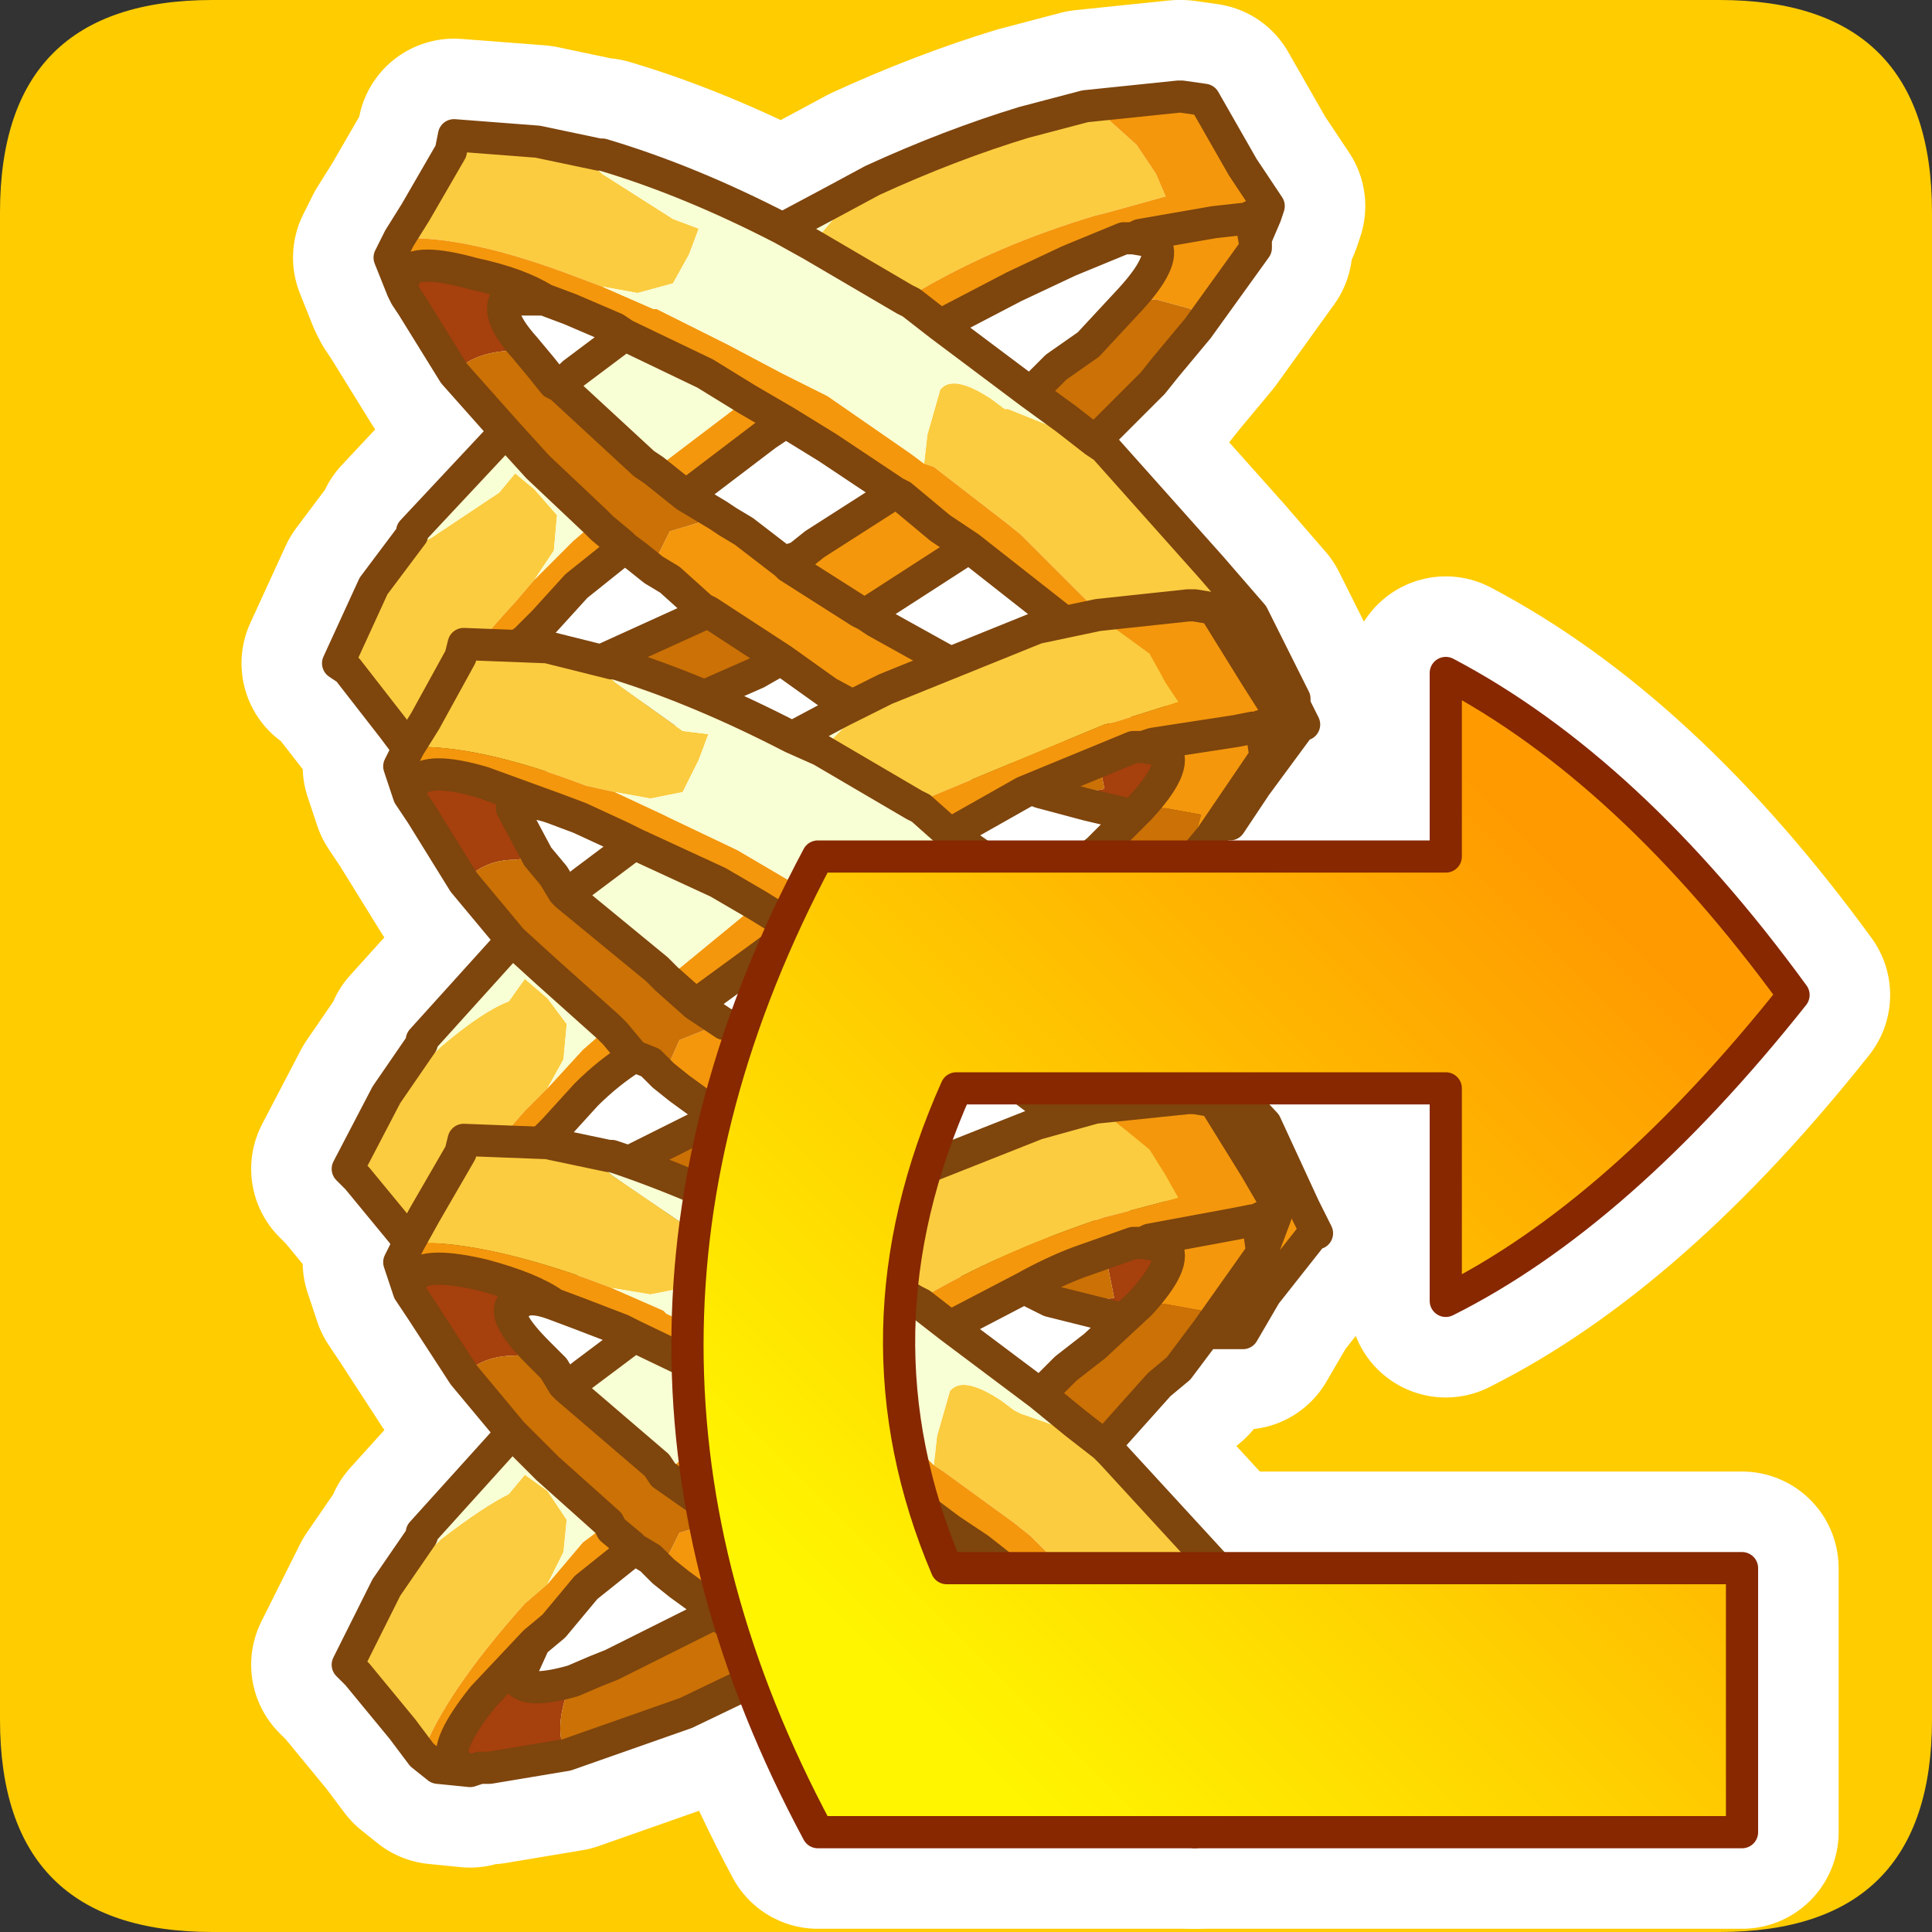 <?xml version="1.0" encoding="UTF-8" standalone="no"?>
<svg xmlns:ffdec="https://www.free-decompiler.com/flash" xmlns:xlink="http://www.w3.org/1999/xlink" ffdec:objectType="frame" height="30.0px" width="30.0px" xmlns="http://www.w3.org/2000/svg">
  <rect width="100%" height="100%" fill="#333333" stroke="none"/>
  <g transform="matrix(1.0, 0.0, 0.0, 1.0, 0.0, 0.0)">
    <use ffdec:characterId="1" height="30.0" transform="matrix(1.0, 0.0, 0.0, 1.0, 0.0, 0.0)" width="30.0" xlink:href="#shape0"/>
  </g>
  <defs>
    <g id="shape0" transform="matrix(1.0, 0.0, 0.0, 1.0, 0.0, 0.0)">
      <path d="M0.0 0.0 L30.0 0.0 30.0 30.0 0.0 30.0 0.0 0.0" fill="#33cc66" fill-opacity="0.0" fill-rule="evenodd" stroke="none"/>
      <path d="M0.0 26.7 L0.0 3.3 Q0.0 0.0 3.3 0.0 L26.7 0.0 Q30.0 0.0 30.0 3.3 L30.0 26.7 Q30.0 30.0 26.7 30.0 L3.3 30.0 Q0.0 30.0 0.0 26.7" fill="#ffcc00" fill-rule="evenodd" stroke="none"/>
      <path d="M22.45 16.9 L14.85 16.9 Q13.15 20.7 14.7 24.35 L27.05 24.35 27.05 28.45 12.7 28.45 Q8.65 20.9 12.7 13.3 L22.45 13.3 22.45 10.45 Q25.3 11.95 27.85 15.45 25.15 18.85 22.45 20.2 L22.45 16.9" fill="url(#gradient0)" fill-rule="evenodd" stroke="none"/>
      <path d="M22.45 16.9 L14.85 16.9 Q13.15 20.7 14.7 24.35 L27.05 24.35 27.05 28.45 12.7 28.45 Q8.65 20.9 12.7 13.3 L22.45 13.3 22.45 10.45 Q25.3 11.95 27.85 15.45 25.15 18.85 22.45 20.2 L22.45 16.9 Z" fill="none" stroke="#ffffff" stroke-linecap="round" stroke-linejoin="round" stroke-width="3.0"/>
      <path d="M6.2 3.7 L6.45 3.3 7.0 2.35 7.05 2.1 8.35 2.2 9.3 2.65 9.35 2.7 10.45 3.4 10.85 3.55 10.7 3.95 10.45 4.4 9.9 4.55 9.35 4.45 8.95 4.3 Q7.25 3.65 6.2 3.7 M13.55 2.8 Q14.75 2.25 15.9 1.9 L16.85 1.65 17.05 1.75 17.15 1.8 17.65 2.25 17.95 2.7 18.1 3.05 17.2 3.3 17.0 3.35 Q15.5 3.8 14.3 4.5 L14.05 4.65 12.6 3.8 13.2 3.1 13.55 2.8 M17.15 6.95 L18.8 8.8 19.45 9.55 19.45 9.8 19.4 9.95 19.35 10.25 18.85 9.45 18.55 9.4 18.45 9.4 17.15 9.55 15.85 8.3 15.6 8.1 14.5 7.25 14.35 7.2 14.4 6.75 14.6 6.05 Q14.8 5.8 15.4 6.2 L15.6 6.35 15.65 6.35 16.65 6.75 16.95 6.9 17.15 6.95 M17.15 14.8 L17.25 14.85 18.95 16.7 19.65 17.45 19.6 17.7 19.6 17.8 19.5 18.15 18.85 17.1 18.55 17.05 18.45 17.05 17.15 17.2 16.0 16.2 15.75 15.95 14.65 15.15 14.55 15.05 14.6 14.65 14.75 13.95 15.55 14.05 15.75 14.2 15.85 14.25 16.85 14.65 17.15 14.8 M17.25 22.55 L18.95 24.4 19.6 25.15 19.55 25.4 19.55 25.5 19.35 26.1 19.05 26.55 18.8 26.85 18.2 26.1 18.05 25.9 16.0 23.85 15.75 23.65 14.65 22.85 14.5 22.75 14.55 22.3 14.75 21.6 Q14.95 21.35 15.55 21.75 L15.75 21.9 15.85 21.95 16.85 22.3 17.1 22.45 17.25 22.55 M6.55 27.25 L6.25 26.85 5.55 26.0 5.4 25.85 6.0 24.65 6.8 23.95 6.85 23.9 Q7.5 23.4 7.9 23.2 L8.15 22.9 8.5 23.15 8.8 23.6 8.75 24.1 8.5 24.6 8.15 24.9 Q6.9 26.3 6.55 27.25 M6.35 19.3 L6.25 19.15 5.55 18.3 5.4 18.15 6.0 17.0 6.8 16.3 6.85 16.25 Q7.5 15.7 7.9 15.55 L8.15 15.2 8.5 15.5 8.8 15.9 8.75 16.45 8.5 16.9 8.15 17.25 7.8 17.7 7.2 17.7 7.15 17.9 6.6 18.85 6.35 19.3 6.6 18.85 7.15 17.9 7.2 17.7 7.8 17.7 8.4 17.75 8.5 17.75 9.45 18.2 9.5 18.25 10.6 19.0 11.0 19.1 10.85 19.5 10.6 20.0 10.1 20.1 9.5 20.0 9.1 19.85 8.55 19.65 7.1 19.35 6.7 19.3 6.35 19.3 M6.35 11.6 L6.1 11.3 5.4 10.4 5.25 10.3 5.8 9.1 6.6 8.4 6.7 8.35 7.75 7.65 8.0 7.35 8.3 7.6 8.65 8.0 8.6 8.55 8.3 9.0 8.0 9.35 7.45 10.0 7.2 10.0 7.15 10.2 6.6 11.2 6.35 11.6 6.6 11.2 7.15 10.2 7.2 10.0 7.45 10.0 8.1 10.0 8.15 10.0 8.5 10.05 9.2 10.4 9.5 10.55 9.55 10.6 10.3 11.1 10.6 11.35 11.0 11.4 10.85 11.8 10.6 12.3 10.1 12.4 9.55 12.3 9.1 12.2 8.0 11.85 6.9 11.65 6.45 11.6 6.35 11.6 M16.5 9.65 L17.05 9.55 17.2 9.65 17.3 9.75 17.45 9.85 17.85 10.15 18.1 10.55 18.1 10.6 18.3 10.9 17.85 11.1 17.8 11.1 17.35 11.2 17.15 11.25 16.8 11.35 15.3 11.95 14.5 12.35 14.2 12.5 12.75 11.65 13.4 11.05 13.4 11.0 13.75 10.7 14.45 10.4 14.7 10.3 16.1 9.75 16.5 9.65 M16.5 17.35 L17.0 17.2 17.2 17.3 17.3 17.4 17.4 17.45 17.85 17.85 18.1 18.25 18.2 18.4 18.3 18.6 17.85 18.75 17.35 18.85 17.15 18.9 16.65 19.1 15.15 19.7 14.5 20.05 14.2 20.2 12.75 19.35 13.3 18.8 13.4 18.7 13.7 18.4 14.55 18.05 16.1 17.45 16.5 17.35" fill="#fbcc40" fill-rule="evenodd" stroke="none"/>
      <path d="M19.65 3.35 L19.5 3.7 19.5 3.85 19.45 3.55 19.45 3.35 19.65 3.35 M19.1 20.7 L18.75 20.7 18.75 20.65 18.95 20.45 19.0 20.55 19.1 20.7 M19.1 28.35 L18.7 28.4 18.55 28.45 17.05 28.05 16.3 27.9 16.7 27.9 16.8 27.95 17.3 27.85 17.2 27.3 17.2 27.25 17.05 26.95 18.0 27.0 18.0 26.95 18.7 27.7 18.7 27.75 18.8 27.9 18.85 27.95 18.85 28.0 18.9 28.05 19.0 28.2 18.8 28.25 18.55 28.45 18.8 28.25 19.0 28.2 19.1 28.35 M8.8 27.25 L7.6 27.45 7.45 27.45 7.3 27.5 7.2 27.45 7.05 27.35 Q6.9 27.1 7.5 26.35 L8.3 25.5 8.05 26.05 8.05 26.1 Q8.2 26.3 8.9 26.1 L8.8 26.3 Q8.6 26.9 8.8 27.25 M7.2 21.35 L6.55 20.35 6.45 20.2 6.35 20.05 6.35 19.95 6.45 19.8 6.7 19.7 7.1 19.75 7.5 19.8 Q8.25 20.0 8.6 20.25 8.2 20.1 8.05 20.25 L7.95 20.25 Q7.8 20.45 8.35 21.0 L8.0 21.05 Q7.5 21.05 7.2 21.35 M7.2 13.7 L6.55 12.65 6.45 12.5 6.35 12.35 6.35 12.25 6.45 12.15 Q6.65 11.9 7.5 12.15 L8.6 12.55 Q8.2 12.4 8.05 12.55 L7.95 12.55 8.35 13.3 8.0 13.35 Q7.5 13.35 7.2 13.7 M7.05 5.8 L6.4 4.75 6.3 4.6 6.25 4.5 6.25 4.4 6.3 4.25 Q6.45 4.0 7.35 4.25 8.05 4.4 8.45 4.65 L7.9 4.65 7.85 4.65 Q7.7 4.9 8.15 5.4 L7.85 5.45 Q7.3 5.5 7.05 5.8 M8.15 10.0 L8.1 10.0 8.15 9.95 8.15 10.0 M18.85 3.45 L18.95 3.4 19.3 3.4 18.85 3.45 M17.1 11.8 L17.6 11.6 17.75 11.6 18.05 11.65 18.1 11.65 Q18.3 11.9 17.7 12.55 L17.6 12.7 16.9 12.5 16.15 12.3 16.55 12.3 16.6 12.35 17.15 12.25 17.1 11.8 M19.65 11.25 L19.8 11.25 19.7 11.6 19.65 11.75 19.6 11.4 19.65 11.25 M17.15 19.45 L17.45 19.35 18.0 19.3 18.05 19.35 18.1 19.35 Q18.3 19.6 17.7 20.25 L17.45 20.5 17.1 20.4 16.3 20.2 16.7 20.2 16.8 20.25 17.3 20.15 17.2 19.65 17.2 19.6 17.15 19.45 M19.6 18.9 L19.8 18.9 19.65 19.3 19.6 19.45 19.55 19.1 19.6 18.9 M19.0 20.55 L18.85 20.6 18.75 20.65 18.85 20.6 19.0 20.55" fill="#a6400c" fill-rule="evenodd" stroke="none"/>
      <path d="M16.85 1.65 L18.3 1.5 18.35 1.5 18.7 1.55 19.3 2.6 19.7 3.2 19.65 3.35 19.45 3.35 19.45 3.55 19.5 3.85 18.6 5.1 18.1 5.7 18.3 5.35 18.35 5.35 18.5 4.8 17.95 4.65 17.9 4.65 17.55 4.65 Q18.1 4.05 17.95 3.8 L17.9 3.75 17.6 3.7 17.45 3.7 16.6 4.05 15.75 4.45 14.6 5.05 14.15 4.7 14.05 4.65 14.3 4.5 Q15.5 3.8 17.0 3.35 L17.2 3.3 18.1 3.05 17.95 2.7 17.65 2.25 17.15 1.8 17.05 1.75 16.85 1.65 M19.45 9.55 L20.1 10.85 20.1 10.95 20.25 11.25 20.2 11.25 19.5 12.2 19.1 12.8 18.95 12.8 18.8 13.0 18.3 13.6 18.45 13.25 18.5 13.2 18.7 12.85 18.7 12.7 18.65 12.65 18.1 12.55 18.05 12.55 17.7 12.55 Q18.3 11.9 18.1 11.65 L18.05 11.65 17.75 11.6 17.6 11.6 17.1 11.8 Q16.9 11.9 16.75 11.95 L16.05 12.25 15.9 12.3 14.75 12.95 14.3 12.55 14.2 12.5 14.5 12.35 15.3 11.95 16.8 11.35 17.15 11.25 17.35 11.2 17.8 11.1 17.85 11.1 18.3 10.9 18.1 10.6 18.1 10.55 17.85 10.15 17.45 9.85 17.3 9.75 17.2 9.65 17.05 9.55 16.5 9.65 16.45 9.6 15.05 8.5 14.6 8.2 14.0 7.7 13.9 7.65 14.0 7.7 14.6 8.2 15.05 8.5 13.5 9.5 13.45 9.55 13.35 9.5 12.25 8.8 13.35 9.5 13.45 9.55 13.6 9.65 14.5 10.15 14.45 10.35 14.45 10.4 13.75 10.7 13.25 10.95 12.85 10.75 12.15 10.25 11.0 9.5 10.9 9.45 10.4 9.0 10.15 8.85 10.15 8.75 10.4 8.25 10.9 8.1 10.95 8.05 11.15 8.0 11.3 8.1 11.55 8.25 12.2 8.75 12.25 8.8 12.25 8.7 12.4 8.65 12.65 8.45 13.9 7.65 12.85 6.95 12.2 6.55 11.6 6.2 12.2 6.55 11.9 6.75 10.65 7.7 10.15 7.3 11.6 6.2 10.95 5.8 9.7 5.2 9.55 5.1 8.85 4.8 8.45 4.65 Q8.05 4.4 7.35 4.25 6.45 4.0 6.3 4.25 L6.25 4.4 6.25 4.5 6.05 4.0 6.2 3.7 Q7.25 3.65 8.95 4.3 L9.35 4.45 10.15 4.8 10.2 4.8 11.3 5.35 12.15 5.8 12.85 6.15 14.15 7.05 14.35 7.2 14.5 7.25 15.6 8.1 15.85 8.3 17.15 9.55 18.45 9.4 18.55 9.4 18.85 9.45 19.35 10.25 19.4 9.95 19.45 9.8 19.45 9.55 M19.65 17.45 L20.25 18.75 20.3 18.85 20.45 19.15 20.4 19.15 19.65 20.1 19.3 20.7 19.1 20.7 19.0 20.55 19.05 20.55 18.95 20.45 19.05 20.55 19.0 20.55 18.95 20.45 18.75 20.65 18.75 20.7 18.3 21.25 18.45 20.95 18.5 20.9 18.6 20.75 18.65 20.35 18.1 20.25 18.05 20.25 17.7 20.25 Q18.3 19.6 18.1 19.35 L18.05 19.35 18.0 19.3 17.75 19.3 17.6 19.3 17.45 19.35 17.15 19.45 16.75 19.6 Q16.35 19.75 15.9 20.0 L14.75 20.6 14.3 20.25 14.2 20.2 14.5 20.05 15.15 19.7 16.65 19.1 17.15 18.9 17.35 18.85 17.85 18.75 18.3 18.6 18.2 18.4 18.1 18.25 17.85 17.85 17.4 17.45 17.3 17.4 17.2 17.3 17.0 17.2 16.5 17.35 15.2 16.4 14.75 16.05 14.15 15.65 14.05 15.55 14.15 15.65 14.75 16.05 15.2 16.4 13.65 17.35 13.6 17.4 13.75 17.5 14.55 18.05 13.7 18.4 13.15 18.7 13.0 18.65 12.3 18.15 11.15 17.35 11.1 17.3 10.55 16.9 10.3 16.7 10.35 16.6 10.55 16.15 11.05 15.95 11.15 15.95 11.25 15.9 11.45 15.95 11.7 16.15 12.4 16.6 12.4 16.65 13.55 17.35 13.6 17.4 13.55 17.35 12.4 16.65 12.4 16.6 12.55 16.5 12.8 16.35 14.05 15.55 12.95 14.8 12.4 14.45 11.75 14.05 12.4 14.45 12.1 14.65 10.8 15.6 10.35 15.2 11.75 14.05 11.15 13.7 9.85 13.1 9.65 13.0 9.0 12.7 8.6 12.55 7.5 12.15 Q6.65 11.9 6.45 12.15 L6.35 12.25 6.35 12.35 6.2 11.9 6.35 11.6 6.45 11.6 6.9 11.65 8.0 11.85 9.1 12.2 9.55 12.3 10.3 12.65 10.4 12.7 11.45 13.2 12.3 13.7 12.95 14.0 14.35 14.9 14.55 15.05 14.65 15.15 15.75 15.95 16.0 16.2 17.15 17.2 17.0 17.2 17.15 17.2 18.45 17.05 18.55 17.05 18.85 17.1 19.5 18.15 19.6 17.8 19.6 17.7 19.65 17.45 M19.6 25.15 L20.25 26.4 20.3 26.5 20.4 26.85 19.6 27.8 19.3 28.35 19.1 28.35 19.0 28.2 19.05 28.2 18.9 28.05 19.05 28.2 19.0 28.2 18.9 28.05 18.85 28.0 18.85 27.95 18.8 27.9 18.7 27.7 18.05 26.65 17.95 26.6 18.05 26.65 18.7 27.7 18.8 27.9 18.7 27.75 18.7 27.7 18.0 26.95 17.95 26.6 17.85 26.45 17.25 25.8 16.6 25.15 15.2 24.05 14.75 23.75 14.15 23.3 14.05 23.2 14.15 23.3 14.75 23.75 15.2 24.05 13.65 25.05 13.6 25.1 13.7 25.2 14.65 25.75 14.6 25.9 14.45 26.65 14.25 26.95 13.0 26.3 12.3 25.85 11.1 25.05 11.1 25.0 10.55 24.6 10.3 24.4 10.3 24.3 10.55 23.8 11.05 23.65 11.1 23.65 11.25 23.6 11.45 23.65 11.7 23.8 12.4 24.3 12.4 24.35 13.55 25.05 13.6 25.1 13.55 25.05 12.4 24.35 12.4 24.3 12.55 24.2 12.8 24.0 14.05 23.2 12.95 22.5 12.4 22.1 12.05 22.3 10.8 23.25 10.3 22.9 Q11.05 22.25 11.75 21.75 L11.1 21.35 9.85 20.75 9.65 20.65 9.0 20.4 8.6 20.25 Q8.25 20.0 7.5 19.8 L7.1 19.75 6.7 19.7 6.45 19.8 6.35 19.95 6.35 20.05 6.2 19.6 6.35 19.3 6.7 19.3 7.1 19.35 8.55 19.65 9.1 19.85 9.5 20.0 10.3 20.35 10.35 20.4 11.45 20.9 12.3 21.35 12.95 21.7 Q13.65 22.1 14.35 22.6 L14.5 22.75 14.65 22.85 15.75 23.65 16.0 23.85 18.05 25.9 18.2 26.1 18.8 26.85 19.05 26.55 19.35 26.1 19.55 25.5 19.55 25.4 19.6 25.15 M7.3 27.5 L6.8 27.45 6.55 27.25 Q6.9 26.3 8.15 24.9 L8.5 24.6 9.05 23.95 9.45 23.65 9.5 23.75 9.8 24.0 9.85 24.05 9.1 24.65 8.6 25.25 8.3 25.5 7.5 26.35 Q6.9 27.1 7.05 27.35 L7.2 27.45 7.3 27.5 M8.3 9.0 L8.9 8.4 9.25 8.1 9.35 8.2 9.65 8.45 9.7 8.5 8.95 9.1 8.45 9.65 8.15 9.95 8.1 10.0 7.45 10.0 8.0 9.35 8.3 9.0 M8.5 16.9 L9.05 16.3 9.45 15.95 9.55 16.05 9.8 16.35 9.85 16.4 Q9.45 16.65 9.1 17.0 L8.6 17.55 8.4 17.75 7.8 17.7 8.15 17.25 8.5 16.9 M18.85 3.45 L17.7 3.65 17.6 3.7 17.7 3.65 18.85 3.45 19.3 3.4 18.95 3.4 18.85 3.45 M19.45 3.35 L19.35 3.4 19.3 3.4 19.35 3.4 19.45 3.35 M17.15 9.55 L17.05 9.55 17.15 9.55 M19.65 11.25 L19.5 11.3 19.45 11.3 19.2 11.35 17.9 11.55 17.75 11.6 17.9 11.55 19.2 11.35 19.45 11.3 19.5 11.3 19.65 11.25 19.6 11.4 19.65 11.75 19.7 11.6 19.8 11.25 19.65 11.25 M19.35 10.25 L19.5 10.5 19.85 11.05 19.8 11.25 19.85 11.05 19.5 10.5 19.35 10.25 M18.95 12.8 L19.65 11.75 18.95 12.8 M19.6 18.9 L19.5 18.95 19.45 18.95 19.2 19.0 17.85 19.25 17.75 19.3 17.85 19.25 19.2 19.0 19.45 18.95 19.5 18.95 19.6 18.9 19.55 19.1 19.6 19.45 19.65 19.3 19.8 18.9 19.6 18.9 M19.5 18.15 L19.85 18.75 19.8 18.9 19.85 18.75 19.5 18.15 M19.6 19.45 L18.95 20.45 19.6 19.45 M12.4 22.1 L11.75 21.75 12.4 22.1" fill="#f4970c" fill-rule="evenodd" stroke="none"/>
      <path d="M8.35 2.2 L9.3 2.4 9.35 2.4 Q10.7 2.8 12.15 3.55 L12.9 3.15 13.55 2.8 13.2 3.1 12.6 3.8 14.05 4.65 14.15 4.7 14.6 5.05 16.0 6.1 16.55 6.5 17.0 6.85 17.15 6.95 16.95 6.9 16.65 6.75 15.65 6.35 15.6 6.35 15.4 6.2 Q14.8 5.8 14.6 6.05 L14.4 6.75 14.35 7.2 14.15 7.05 12.85 6.15 12.15 5.8 11.3 5.35 10.2 4.8 10.15 4.8 9.35 4.45 9.9 4.55 10.45 4.4 10.7 3.95 10.85 3.55 10.45 3.4 9.35 2.7 9.3 2.65 8.35 2.2 M17.15 22.45 L17.25 22.55 17.1 22.45 16.85 22.3 15.85 21.95 15.75 21.9 15.55 21.75 Q14.95 21.35 14.75 21.6 L14.55 22.3 14.5 22.75 14.35 22.6 Q13.65 22.1 12.95 21.7 L12.3 21.35 11.45 20.9 10.35 20.4 10.3 20.35 9.5 20.0 10.1 20.1 10.6 20.0 10.85 19.5 11.0 19.1 10.6 19.0 9.5 18.25 9.45 18.2 8.5 17.75 9.45 17.95 9.5 17.95 9.8 18.05 11.25 18.65 12.3 19.15 13.05 18.75 13.15 18.7 13.7 18.4 13.4 18.7 13.3 18.8 12.75 19.35 14.2 20.2 14.3 20.25 14.75 20.6 16.15 21.65 16.7 22.1 17.15 22.45 M6.0 24.65 L6.55 23.85 6.55 23.8 7.95 22.25 8.5 22.8 9.45 23.65 9.05 23.95 8.5 24.6 8.75 24.1 8.8 23.6 8.5 23.15 8.15 22.9 7.9 23.2 Q7.5 23.4 6.85 23.9 L6.8 23.95 6.0 24.65 M6.0 17.0 L6.55 16.2 6.55 16.15 7.95 14.6 8.5 15.1 9.45 15.95 9.05 16.3 8.5 16.9 8.75 16.45 8.8 15.9 8.5 15.5 8.15 15.2 7.9 15.55 Q7.5 15.7 6.85 16.25 L6.8 16.3 6.0 17.0 M5.8 9.1 L6.4 8.3 6.4 8.25 7.85 6.7 8.35 7.25 9.25 8.1 8.9 8.4 8.3 9.0 8.6 8.55 8.65 8.0 8.3 7.6 8.0 7.35 7.75 7.65 6.7 8.35 6.6 8.4 5.8 9.1 M9.55 12.3 L10.1 12.4 10.6 12.3 10.85 11.8 11.0 11.4 10.6 11.35 10.3 11.1 9.55 10.6 9.5 10.55 9.2 10.4 8.5 10.05 9.35 10.25 9.5 10.3 9.55 10.3 10.95 10.85 12.3 11.45 13.05 11.05 13.25 10.95 13.75 10.7 13.4 11.0 13.4 11.05 12.75 11.65 14.2 12.5 14.3 12.55 14.75 12.95 16.2 13.95 16.7 14.4 17.15 14.8 16.85 14.65 15.85 14.25 15.75 14.2 15.55 14.05 14.75 13.95 14.6 14.65 14.55 15.05 14.35 14.9 12.95 14.0 12.3 13.7 11.45 13.2 10.4 12.7 10.3 12.65 9.55 12.3 M9.7 5.2 L10.95 5.8 11.6 6.2 10.15 7.3 10.0 7.2 8.7 6.0 8.9 5.8 9.7 5.2 M8.8 13.9 L9.05 13.7 9.85 13.1 11.15 13.7 11.75 14.05 10.35 15.2 10.2 15.05 8.8 13.9 M12.3 11.45 L12.75 11.65 12.3 11.45 M12.6 3.8 L12.15 3.55 12.6 3.8 M8.8 21.55 L9.05 21.35 9.85 20.75 11.1 21.35 11.75 21.75 Q11.05 22.25 10.3 22.9 L10.2 22.75 8.8 21.55 M12.75 19.35 L12.3 19.15 12.75 19.35" fill="#f9ffd4" fill-rule="evenodd" stroke="none"/>
      <path d="M18.1 5.7 L17.9 5.95 17.0 6.85 16.55 6.5 16.0 6.1 16.4 5.7 16.9 5.35 17.55 4.65 17.9 4.65 17.95 4.65 18.5 4.8 18.35 5.35 18.3 5.35 18.1 5.7 M18.3 13.6 L18.0 13.85 17.15 14.8 16.7 14.4 16.2 13.95 16.55 13.6 17.05 13.2 17.6 12.7 17.7 12.55 18.05 12.55 18.1 12.55 18.65 12.65 18.7 12.7 18.7 12.85 18.5 13.2 18.45 13.25 18.3 13.6 M18.3 21.25 L18.0 21.5 17.15 22.45 16.7 22.1 16.15 21.65 16.55 21.25 17.0 20.9 17.45 20.5 17.7 20.25 18.05 20.25 18.1 20.25 18.65 20.35 18.6 20.75 18.5 20.9 18.45 20.95 18.3 21.25 M16.3 27.9 L16.0 27.75 14.25 26.95 14.45 26.65 14.6 25.9 14.65 25.75 15.65 26.3 16.15 26.55 17.05 26.95 17.2 27.25 17.2 27.3 17.3 27.85 16.8 27.95 16.7 27.9 16.3 27.9 M12.3 25.85 L12.25 25.85 11.9 26.0 10.65 26.6 8.8 27.25 Q8.6 26.9 8.8 26.3 L8.9 26.1 9.25 25.95 9.5 25.85 11.1 25.05 12.3 25.85 M7.95 22.25 L7.2 21.35 Q7.5 21.05 8.0 21.05 L8.35 21.0 8.6 21.25 8.75 21.5 8.8 21.55 10.2 22.75 10.3 22.9 10.8 23.25 11.25 23.6 11.1 23.65 11.05 23.65 10.55 23.8 10.3 24.3 10.3 24.4 10.1 24.2 9.85 24.05 9.8 24.0 9.5 23.75 9.45 23.65 8.5 22.8 7.95 22.25 M7.95 14.6 L7.2 13.7 Q7.5 13.35 8.0 13.35 L8.35 13.3 8.6 13.6 8.75 13.85 8.8 13.9 10.2 15.05 10.35 15.2 10.8 15.6 11.25 15.9 11.15 15.95 11.05 15.95 10.55 16.15 10.35 16.6 10.3 16.7 10.1 16.5 9.85 16.4 9.8 16.35 9.55 16.05 9.45 15.95 8.5 15.1 7.95 14.6 M7.85 6.7 L7.05 5.8 Q7.3 5.5 7.85 5.45 L8.15 5.4 8.4 5.7 8.6 5.95 8.7 6.0 10.0 7.2 10.15 7.3 10.65 7.7 11.15 8.0 10.95 8.05 10.9 8.1 10.4 8.25 10.15 8.75 10.15 8.85 9.9 8.65 9.7 8.5 9.65 8.45 9.35 8.2 9.25 8.1 8.35 7.25 7.85 6.7 M12.25 8.7 L12.25 8.8 12.2 8.75 12.25 8.7 M16.05 12.25 L16.75 11.95 Q16.9 11.9 17.1 11.8 L17.15 12.25 16.6 12.35 16.55 12.3 16.15 12.3 16.05 12.25 M11.0 9.5 L12.15 10.25 12.1 10.25 11.75 10.45 10.95 10.85 9.55 10.3 9.5 10.3 9.35 10.25 11.0 9.5 M14.45 10.4 L14.45 10.35 14.5 10.15 14.7 10.3 14.45 10.4 M11.15 17.35 L12.3 18.15 12.25 18.15 11.9 18.3 11.25 18.65 9.8 18.05 11.15 17.35 M15.9 20.0 Q16.35 19.75 16.75 19.6 L17.15 19.45 17.2 19.6 17.2 19.65 17.3 20.15 16.8 20.25 16.7 20.2 16.3 20.2 16.0 20.05 15.9 20.0" fill="#cb7105" fill-rule="evenodd" stroke="none"/>
      <path d="M6.2 3.7 L6.45 3.3 7.0 2.35 7.05 2.1 8.35 2.2 9.3 2.4 9.35 2.4 Q10.7 2.8 12.15 3.55 L12.9 3.15 13.55 2.8 Q14.75 2.25 15.9 1.9 L16.85 1.65 18.3 1.5 18.35 1.5 18.7 1.55 19.3 2.6 19.7 3.2 19.65 3.35 19.5 3.7 19.5 3.85 18.6 5.1 18.1 5.7 17.9 5.95 17.0 6.85 17.15 6.95 18.8 8.8 19.45 9.55 20.1 10.85 20.1 10.95 20.25 11.25 20.2 11.25 19.5 12.2 19.1 12.8 18.95 12.8 18.8 13.0 18.3 13.6 18.0 13.85 17.15 14.8 17.25 14.85 18.95 16.7 19.65 17.45 20.25 18.75 20.3 18.85 20.45 19.15 20.4 19.15 19.65 20.1 19.3 20.7 19.1 20.7 18.75 20.7 18.3 21.25 18.0 21.5 17.15 22.45 17.25 22.55 18.95 24.4 19.6 25.15 20.25 26.4 20.3 26.5 20.4 26.85 19.6 27.8 19.3 28.35 19.1 28.35 18.7 28.4 18.55 28.45 17.05 28.05 16.3 27.9 16.0 27.75 14.25 26.95 13.0 26.3 12.3 25.85 12.25 25.85 11.9 26.0 10.65 26.6 8.8 27.25 7.6 27.45 7.45 27.45 7.3 27.5 6.8 27.45 6.55 27.25 6.25 26.85 5.55 26.0 5.4 25.85 6.0 24.65 6.55 23.85 6.55 23.8 7.95 22.25 7.2 21.35 6.55 20.35 6.45 20.2 6.35 20.05 6.2 19.6 6.35 19.3 6.25 19.15 5.55 18.3 5.4 18.15 6.0 17.0 6.55 16.2 6.55 16.15 7.95 14.6 7.2 13.7 6.55 12.65 6.45 12.5 6.35 12.35 6.2 11.9 6.35 11.6 6.1 11.3 5.4 10.4 5.25 10.3 5.8 9.1 6.4 8.3 6.4 8.25 7.85 6.7 7.05 5.8 6.4 4.75 6.3 4.6 6.25 4.5 6.05 4.0 6.2 3.7 M8.45 4.65 Q8.05 4.4 7.35 4.25 6.45 4.0 6.3 4.25 L6.25 4.4 6.25 4.5 M9.25 8.1 L8.35 7.25 7.85 6.7 M7.45 10.0 L7.2 10.0 7.15 10.2 6.6 11.2 6.35 11.6 M8.5 10.05 L8.15 10.0 8.1 10.0 7.45 10.0 M8.6 12.55 L7.5 12.15 Q6.65 11.9 6.45 12.15 L6.35 12.25 6.35 12.35 M9.45 15.95 L8.5 15.1 7.95 14.6 M7.8 17.7 L7.2 17.7 7.15 17.9 6.6 18.85 6.35 19.3 M8.5 17.75 L8.4 17.75 7.8 17.7 M8.6 20.25 Q8.25 20.0 7.5 19.8 L7.1 19.75 6.7 19.7 6.45 19.8 6.35 19.95 6.35 20.05 M9.45 23.65 L8.5 22.8 7.95 22.25 M8.3 25.5 L7.5 26.35 Q6.9 27.1 7.05 27.35 L7.2 27.45 7.3 27.5 M14.05 4.65 L14.15 4.7 14.6 5.05 15.75 4.45 16.6 4.05 17.45 3.7 17.6 3.7 17.7 3.65 18.85 3.45 19.3 3.4 19.35 3.4 19.45 3.35 19.45 3.55 19.5 3.85 M17.55 4.65 L16.9 5.35 16.4 5.7 16.0 6.1 16.55 6.5 17.0 6.85 M17.15 9.55 L18.45 9.4 18.55 9.4 18.85 9.45 19.35 10.25 19.5 10.5 19.85 11.05 19.8 11.25 19.7 11.6 19.65 11.75 18.95 12.8 M13.9 7.65 L14.0 7.7 14.6 8.2 15.05 8.5 16.45 9.6 16.5 9.65 17.05 9.55 17.15 9.55 M12.2 6.55 L12.85 6.95 13.9 7.65 12.65 8.45 12.4 8.65 12.25 8.7 12.2 8.75 12.25 8.8 13.35 9.5 13.45 9.55 13.5 9.5 15.05 8.5 M14.5 10.15 L13.6 9.65 13.45 9.55 M14.7 10.3 L16.1 9.75 16.5 9.65 M14.2 12.5 L14.3 12.55 14.75 12.95 15.9 12.3 16.05 12.25 16.75 11.95 Q16.9 11.9 17.1 11.8 L17.6 11.6 17.75 11.6 17.9 11.55 19.2 11.35 19.45 11.3 19.5 11.3 19.65 11.25 19.6 11.4 19.65 11.75 M16.0 6.1 L14.6 5.05 M9.7 5.2 L10.95 5.8 11.6 6.2 12.2 6.55 11.9 6.75 10.65 7.7 11.15 8.0 11.3 8.1 11.55 8.25 12.2 8.75 M9.7 5.2 L9.55 5.1 8.85 4.8 8.45 4.65 7.9 4.65 7.85 4.65 Q7.7 4.9 8.15 5.4 L8.4 5.7 8.6 5.95 8.7 6.0 8.9 5.8 9.7 5.2 M9.7 8.5 L9.65 8.45 9.35 8.2 9.25 8.1 M10.15 7.3 L10.0 7.2 8.7 6.0 M8.15 9.95 L8.45 9.65 8.95 9.1 9.7 8.5 9.9 8.65 10.15 8.85 10.4 9.0 10.9 9.45 11.0 9.5 12.15 10.25 12.85 10.75 13.25 10.95 13.75 10.7 14.45 10.4 14.7 10.3 14.5 10.15 M10.15 7.3 L10.65 7.7 M12.15 10.25 L12.1 10.25 11.75 10.45 10.95 10.85 12.3 11.45 13.05 11.05 13.25 10.95 M17.15 14.8 L16.7 14.4 16.2 13.95 14.75 12.95 M9.35 10.25 L9.5 10.3 9.55 10.3 10.95 10.85 M8.6 12.55 Q8.2 12.4 8.05 12.55 L7.95 12.55 8.35 13.3 8.6 13.6 8.75 13.85 8.8 13.9 9.05 13.7 9.85 13.1 9.65 13.0 9.0 12.7 8.6 12.55 M8.5 10.05 L9.35 10.25 11.0 9.5 M9.85 16.4 L9.8 16.35 9.55 16.05 9.45 15.95 M11.75 14.05 L12.4 14.45 12.95 14.8 14.05 15.55 14.15 15.65 14.75 16.05 15.2 16.4 16.5 17.35 17.0 17.2 17.15 17.2 18.45 17.05 18.55 17.05 18.85 17.1 19.5 18.15 19.85 18.75 19.8 18.9 19.65 19.3 19.6 19.45 19.55 19.1 19.6 18.9 19.5 18.95 19.45 18.95 19.2 19.0 17.85 19.25 17.75 19.3 18.0 19.3 18.05 19.35 18.1 19.35 Q18.3 19.6 17.7 20.25 L17.45 20.5 17.0 20.9 16.55 21.25 16.15 21.65 16.7 22.1 17.15 22.45 M10.35 15.2 L10.2 15.05 8.8 13.9 M11.25 15.9 L10.8 15.6 10.35 15.2 M11.75 14.05 L11.15 13.7 9.85 13.1 M10.3 16.7 L10.55 16.9 11.1 17.3 11.15 17.35 12.3 18.15 13.0 18.65 13.15 18.7 13.7 18.4 14.55 18.05 13.75 17.5 13.6 17.4 13.55 17.35 12.4 16.65 12.4 16.6 11.7 16.15 11.45 15.95 11.25 15.9 M10.8 15.6 L12.1 14.65 12.4 14.45 M16.15 12.3 L16.05 12.25 M17.6 12.7 L17.7 12.55 Q18.3 11.9 18.1 11.65 L18.05 11.65 17.75 11.6 M16.15 12.3 L16.9 12.5 17.6 12.7 17.05 13.2 16.55 13.6 16.2 13.95 M14.2 12.5 L12.75 11.65 12.3 11.45 M8.15 10.0 L8.15 9.95 8.1 10.0 M12.6 3.8 L14.05 4.65 M17.6 3.7 L17.9 3.75 17.95 3.8 Q18.1 4.05 17.55 4.65 M12.15 3.55 L12.6 3.8 M14.2 20.2 L14.3 20.25 14.75 20.6 15.9 20.0 Q16.35 19.75 16.75 19.6 L17.15 19.45 17.45 19.35 17.6 19.3 17.75 19.3 M18.95 20.45 L18.75 20.65 18.85 20.6 19.0 20.55 19.05 20.55 18.95 20.45 19.6 19.45 M18.75 20.65 L18.75 20.7 M15.2 24.05 L16.6 25.15 17.25 25.8 17.85 26.45 17.95 26.6 18.05 26.65 18.7 27.7 18.8 27.9 18.85 27.95 18.85 28.0 18.9 28.05 19.05 28.2 19.0 28.2 18.8 28.25 18.55 28.45 M17.95 26.6 L18.0 26.95 18.0 27.0 17.05 26.95 16.15 26.55 15.65 26.3 14.65 25.75 13.7 25.2 13.6 25.1 13.65 25.05 15.2 24.05 14.75 23.75 14.15 23.3 14.05 23.2 12.8 24.0 12.55 24.2 12.4 24.3 11.7 23.8 11.45 23.65 11.25 23.6 10.8 23.25 12.05 22.3 12.4 22.1 12.95 22.5 14.05 23.2 M14.55 18.05 L16.1 17.45 16.5 17.35 M13.6 17.4 L13.65 17.35 15.2 16.4 M11.25 18.65 L12.3 19.15 13.05 18.75 13.15 18.7 M12.75 19.35 L14.2 20.2 M16.3 20.2 L17.1 20.4 17.45 20.5 M16.3 20.2 L16.0 20.05 15.9 20.0 M16.15 21.65 L14.75 20.6 M14.05 15.55 L12.8 16.35 12.55 16.5 12.4 16.6 M12.3 18.15 L12.25 18.15 11.9 18.3 11.25 18.65 9.8 18.05 9.5 17.95 9.45 17.95 8.5 17.75 M10.3 16.7 L10.1 16.5 9.85 16.4 Q9.45 16.65 9.1 17.0 L8.6 17.55 8.4 17.75 M9.85 20.75 L9.65 20.65 9.0 20.4 8.6 20.25 Q8.2 20.1 8.05 20.25 L7.95 20.25 Q7.8 20.45 8.35 21.0 L8.6 21.25 8.75 21.5 8.8 21.55 9.05 21.35 9.85 20.75 11.1 21.35 11.75 21.75 12.4 22.1 M11.15 17.35 L9.8 18.05 M10.3 24.4 L10.55 24.6 11.1 25.0 11.1 25.05 12.3 25.85 M10.8 23.25 L10.3 22.9 10.2 22.75 8.8 21.55 M12.4 24.3 L12.4 24.35 13.55 25.05 13.6 25.1 M9.85 24.05 L9.8 24.0 9.5 23.75 9.45 23.65 M10.3 24.4 L10.1 24.2 9.85 24.05 9.1 24.65 8.6 25.25 8.3 25.5 8.05 26.05 8.05 26.1 Q8.2 26.3 8.9 26.1 L9.25 25.95 9.5 25.85 11.1 25.05 M12.3 19.15 L12.75 19.35 M18.0 19.3 L17.45 19.35" fill="none" stroke="#ffffff" stroke-linecap="round" stroke-linejoin="round" stroke-width="3.0"/>
      <path d="M6.2 3.7 L6.45 3.3 7.0 2.35 7.05 2.1 8.35 2.2 9.3 2.65 9.35 2.7 10.45 3.4 10.85 3.55 10.7 3.95 10.45 4.4 9.9 4.55 9.35 4.45 8.95 4.3 Q7.25 3.65 6.2 3.7 M13.55 2.8 Q14.75 2.25 15.9 1.9 L16.85 1.65 17.05 1.75 17.15 1.8 17.65 2.25 17.95 2.7 18.1 3.05 17.2 3.3 17.0 3.35 Q15.5 3.8 14.3 4.5 L14.05 4.65 12.6 3.8 13.2 3.1 13.55 2.8 M17.15 6.95 L18.8 8.8 19.45 9.55 19.45 9.8 19.4 9.95 19.2 10.55 18.9 11.0 18.65 11.25 18.05 10.5 17.9 10.35 15.85 8.3 15.6 8.1 14.5 7.25 14.35 7.2 14.4 6.75 14.6 6.05 Q14.8 5.8 15.4 6.2 L15.6 6.35 15.65 6.35 16.65 6.75 16.95 6.9 17.15 6.95 M6.4 11.7 L6.1 11.3 5.4 10.4 5.25 10.3 5.8 9.1 6.6 8.4 6.7 8.35 7.75 7.65 8.0 7.35 8.3 7.6 8.65 8.0 8.6 8.55 8.3 9.0 8.0 9.35 Q6.75 10.7 6.4 11.7" fill="#fbcc40" fill-rule="evenodd" stroke="none"/>
      <path d="M19.65 3.35 L19.5 3.7 19.5 3.85 19.45 3.55 19.45 3.35 19.65 3.35 M18.95 12.8 L18.5 12.85 18.4 12.85 16.9 12.5 16.15 12.3 16.55 12.3 16.6 12.35 17.15 12.25 17.05 11.75 17.05 11.7 16.9 11.4 Q17.75 11.65 17.9 11.4 L17.9 11.35 18.5 12.1 18.6 12.15 18.75 12.5 18.5 12.1 18.75 12.5 18.85 12.65 18.95 12.8 M8.65 11.7 L7.45 11.9 7.3 11.9 7.15 11.95 7.05 11.9 6.9 11.8 Q6.75 11.55 7.3 10.8 7.75 10.2 8.15 9.95 L7.9 10.5 7.9 10.55 8.75 10.5 8.65 10.8 Q8.45 11.3 8.65 11.7 M7.05 5.8 L6.4 4.75 6.3 4.6 6.25 4.5 6.25 4.4 6.3 4.25 Q6.45 4.0 7.35 4.25 8.05 4.4 8.45 4.65 L7.9 4.65 7.85 4.65 Q7.7 4.9 8.15 5.4 L7.85 5.45 Q7.3 5.5 7.05 5.8 M18.85 3.45 L18.95 3.4 19.3 3.4 18.85 3.45 M18.4 12.85 L18.65 12.7 18.85 12.65 18.65 12.7 18.4 12.85" fill="#a6400c" fill-rule="evenodd" stroke="none"/>
      <path d="M16.85 1.65 L18.3 1.5 18.35 1.5 18.7 1.55 19.3 2.6 19.7 3.2 19.65 3.35 19.45 3.35 19.45 3.55 19.5 3.85 18.6 5.1 18.1 5.7 18.3 5.35 18.35 5.35 18.5 4.8 17.95 4.65 17.9 4.65 17.55 4.65 Q18.1 4.05 17.95 3.8 L17.9 3.75 17.6 3.7 17.45 3.7 16.6 4.05 15.75 4.45 14.6 5.05 14.15 4.7 14.05 4.65 14.3 4.5 Q15.5 3.8 17.0 3.35 L17.2 3.3 18.1 3.05 17.95 2.7 17.65 2.25 17.15 1.8 17.05 1.75 16.85 1.65 M19.45 9.55 L20.1 10.85 20.1 10.95 20.25 11.25 20.2 11.25 19.5 12.2 19.1 12.8 18.95 12.8 18.85 12.65 18.9 12.65 18.75 12.5 18.9 12.65 18.85 12.65 18.75 12.5 18.6 12.15 18.5 12.1 17.9 11.1 17.8 11.05 17.9 11.1 18.5 12.1 17.9 11.35 17.8 11.05 17.75 10.9 17.15 10.25 16.45 9.6 15.05 8.5 14.6 8.2 14.0 7.7 13.9 7.65 14.0 7.7 14.6 8.2 15.05 8.5 13.5 9.5 13.45 9.55 13.35 9.5 12.25 8.8 13.35 9.5 13.45 9.55 13.6 9.65 14.5 10.15 14.45 10.35 14.3 11.1 14.05 11.4 12.85 10.75 12.15 10.25 11.0 9.5 10.9 9.45 10.4 9.0 10.15 8.85 10.15 8.75 10.4 8.25 10.9 8.1 10.95 8.05 11.15 8.0 11.3 8.1 11.55 8.25 12.2 8.75 12.25 8.8 12.25 8.7 12.4 8.65 12.65 8.45 13.9 7.65 12.85 6.95 12.2 6.55 11.6 6.2 12.2 6.55 11.9 6.75 10.65 7.7 10.15 7.3 11.6 6.2 10.95 5.8 9.7 5.2 9.55 5.1 8.85 4.8 8.45 4.65 Q8.05 4.4 7.35 4.25 6.45 4.0 6.3 4.25 L6.25 4.4 6.25 4.5 6.05 4.0 6.2 3.7 Q7.25 3.65 8.95 4.3 L9.35 4.45 10.15 4.8 10.2 4.8 11.3 5.35 12.15 5.8 12.85 6.15 14.15 7.05 14.35 7.2 14.5 7.25 15.6 8.1 15.85 8.3 17.9 10.35 18.05 10.5 18.65 11.25 18.9 11.0 19.2 10.55 19.4 9.95 19.45 9.8 19.45 9.55 M7.15 11.95 L6.6 11.9 6.4 11.7 Q6.75 10.7 8.0 9.35 L8.3 9.0 8.9 8.4 9.25 8.1 9.35 8.2 9.65 8.45 9.7 8.5 8.95 9.1 8.45 9.65 8.15 9.95 Q7.75 10.2 7.3 10.8 6.75 11.55 6.9 11.8 L7.05 11.9 7.15 11.95 M18.85 3.45 L17.7 3.65 17.6 3.7 17.7 3.65 18.85 3.45 19.3 3.4 18.95 3.4 18.85 3.45 M19.45 3.35 L19.35 3.4 19.3 3.4 19.35 3.4 19.45 3.35" fill="#f4970c" fill-rule="evenodd" stroke="none"/>
      <path d="M8.35 2.2 L9.3 2.4 9.35 2.4 Q10.7 2.8 12.15 3.55 L12.9 3.15 13.55 2.8 13.2 3.1 12.6 3.8 14.05 4.65 14.15 4.7 14.6 5.05 16.0 6.1 16.55 6.5 17.0 6.85 17.15 6.95 16.95 6.9 16.65 6.75 15.65 6.35 15.6 6.35 15.4 6.2 Q14.8 5.8 14.6 6.05 L14.4 6.75 14.35 7.2 14.15 7.05 12.85 6.15 12.15 5.8 11.3 5.35 10.2 4.8 10.15 4.8 9.35 4.45 9.9 4.55 10.45 4.4 10.7 3.95 10.85 3.55 10.45 3.4 9.35 2.7 9.3 2.65 8.35 2.2 M5.8 9.1 L6.4 8.3 6.4 8.25 7.85 6.7 8.35 7.25 9.25 8.1 8.9 8.4 8.3 9.0 8.6 8.55 8.65 8.0 8.3 7.6 8.0 7.35 7.75 7.65 6.7 8.35 6.6 8.4 5.8 9.1 M9.7 5.2 L10.95 5.8 11.6 6.2 10.15 7.3 10.0 7.2 8.7 6.0 8.9 5.8 9.7 5.2 M12.6 3.8 L12.15 3.55 12.6 3.8" fill="#f9ffd4" fill-rule="evenodd" stroke="none"/>
      <path d="M18.1 5.7 L17.9 5.95 17.0 6.85 16.55 6.5 16.0 6.1 16.4 5.7 16.9 5.35 17.55 4.65 17.9 4.65 17.95 4.65 18.5 4.8 18.35 5.35 18.3 5.35 18.1 5.7 M16.15 12.3 L15.8 12.15 14.05 11.4 14.3 11.1 14.45 10.35 14.5 10.15 15.5 10.7 16.05 11.0 16.9 11.4 17.05 11.7 17.05 11.75 17.15 12.25 16.6 12.35 16.55 12.3 16.15 12.3 M12.15 10.25 L12.1 10.25 11.75 10.45 10.5 11.0 8.65 11.7 Q8.45 11.3 8.65 10.8 L8.75 10.5 9.1 10.4 9.35 10.25 11.0 9.5 12.15 10.25 M7.85 6.7 L7.05 5.8 Q7.3 5.5 7.85 5.45 L8.15 5.4 8.4 5.7 8.6 5.95 8.7 6.0 10.0 7.2 10.15 7.3 10.65 7.7 11.15 8.0 10.95 8.05 10.9 8.1 10.4 8.25 10.15 8.75 10.15 8.85 9.9 8.65 9.7 8.5 9.65 8.45 9.35 8.2 9.25 8.1 8.35 7.25 7.85 6.7 M12.25 8.7 L12.25 8.8 12.2 8.75 12.25 8.7" fill="#cb7105" fill-rule="evenodd" stroke="none"/>
      <path d="M6.2 3.7 L6.45 3.3 7.0 2.35 7.05 2.1 8.35 2.2 9.3 2.4 9.35 2.4 Q10.7 2.8 12.15 3.55 L12.9 3.15 13.55 2.8 Q14.75 2.25 15.9 1.9 L16.85 1.65 18.3 1.5 18.35 1.5 18.7 1.55 19.3 2.6 19.7 3.2 19.65 3.35 19.5 3.7 19.5 3.85 18.6 5.1 18.1 5.7 17.9 5.95 17.0 6.85 17.15 6.95 18.8 8.8 19.45 9.55 20.1 10.85 20.1 10.95 20.25 11.25 20.2 11.25 19.5 12.2 19.1 12.8 18.95 12.8 18.5 12.85 18.4 12.85 16.9 12.5 16.15 12.3 15.8 12.15 14.05 11.4 12.85 10.75 12.15 10.25 12.1 10.25 11.75 10.45 10.5 11.0 8.65 11.7 7.45 11.9 7.3 11.9 7.15 11.95 6.6 11.9 6.4 11.7 6.1 11.3 5.4 10.4 5.25 10.3 5.8 9.1 6.4 8.3 6.4 8.25 7.85 6.7 7.05 5.8 6.4 4.75 6.3 4.6 6.25 4.5 6.05 4.0 6.2 3.7 M8.45 4.65 Q8.05 4.4 7.35 4.25 6.45 4.0 6.3 4.25 L6.25 4.4 6.25 4.5 M9.25 8.1 L8.35 7.25 7.85 6.7 M8.15 9.95 Q7.75 10.2 7.3 10.8 6.75 11.55 6.9 11.8 L7.05 11.9 7.15 11.95 M14.05 4.65 L14.15 4.7 14.6 5.05 15.75 4.45 16.6 4.05 17.45 3.7 17.6 3.7 17.7 3.65 18.85 3.45 19.3 3.4 19.35 3.4 19.45 3.35 19.45 3.55 19.5 3.85 M17.55 4.65 L16.9 5.35 16.4 5.7 16.0 6.1 16.55 6.5 17.0 6.85 M13.9 7.65 L14.0 7.7 14.6 8.2 15.05 8.5 16.45 9.6 17.15 10.25 17.75 10.9 17.8 11.05 17.9 11.1 18.5 12.1 18.75 12.5 18.9 12.65 18.85 12.65 18.65 12.7 18.4 12.85 M12.2 6.55 L12.85 6.95 13.9 7.65 12.65 8.45 12.4 8.65 12.25 8.7 12.2 8.75 12.25 8.8 13.35 9.5 13.45 9.55 13.5 9.5 15.05 8.5 M14.5 10.15 L13.6 9.65 13.45 9.55 M16.0 6.1 L14.6 5.05 M9.7 5.2 L10.95 5.8 11.6 6.2 12.2 6.55 11.9 6.75 10.65 7.7 11.15 8.0 11.3 8.1 11.55 8.25 12.2 8.75 M9.7 5.2 L9.55 5.1 8.85 4.8 8.45 4.65 7.9 4.65 7.85 4.65 Q7.7 4.9 8.15 5.4 L8.4 5.7 8.6 5.95 8.7 6.0 8.9 5.8 9.7 5.2 M9.7 8.5 L9.65 8.45 9.35 8.2 9.25 8.1 M10.15 7.3 L10.0 7.2 8.7 6.0 M8.15 9.95 L8.45 9.65 8.95 9.1 9.7 8.5 9.9 8.65 10.15 8.85 10.4 9.0 10.9 9.45 11.0 9.5 12.15 10.25 M10.15 7.3 L10.65 7.7 M8.75 10.5 L7.9 10.55 7.9 10.5 8.15 9.95 M11.0 9.5 L9.35 10.25 9.1 10.4 8.75 10.5 M16.9 11.4 L16.05 11.0 15.5 10.7 14.5 10.15 M12.6 3.8 L14.05 4.65 M17.9 11.35 L17.9 11.4 Q17.75 11.65 16.9 11.4 M17.8 11.05 L17.9 11.35 M17.6 3.7 L17.9 3.75 17.95 3.8 Q18.1 4.05 17.55 4.65 M12.15 3.55 L12.6 3.8" fill="none" stroke="#7e450d" stroke-linecap="round" stroke-linejoin="round" stroke-width="0.5"/>
      <path d="M6.35 11.6 L6.6 11.2 7.15 10.2 7.2 10.0 8.5 10.05 9.5 10.55 9.55 10.6 10.6 11.35 11.0 11.4 10.85 11.8 10.6 12.3 10.1 12.4 9.55 12.3 9.1 12.2 Q7.4 11.55 6.35 11.6 M13.75 10.7 L16.1 9.75 17.05 9.55 17.2 9.65 17.3 9.75 17.85 10.15 18.1 10.6 18.3 10.9 17.35 11.2 17.15 11.25 14.5 12.35 14.2 12.5 12.75 11.65 13.4 11.0 13.75 10.7 M17.15 14.8 L17.25 14.85 18.95 16.7 19.65 17.45 19.6 17.7 19.6 17.8 19.35 18.4 19.05 18.9 18.85 19.15 18.2 18.4 18.05 18.2 Q17.1 17.05 16.0 16.2 L15.75 15.95 14.65 15.15 14.55 15.05 14.6 14.65 14.75 13.95 15.55 14.05 15.75 14.2 15.85 14.25 16.85 14.65 17.15 14.8 M6.55 19.6 L6.25 19.15 5.55 18.3 5.4 18.15 6.0 17.0 6.8 16.3 6.85 16.25 Q7.5 15.7 7.9 15.55 L8.15 15.2 8.5 15.5 8.8 15.9 8.75 16.45 8.5 16.9 8.15 17.25 Q6.95 18.6 6.55 19.6" fill="#fbcc40" fill-rule="evenodd" stroke="none"/>
      <path d="M19.8 11.25 L19.7 11.6 19.65 11.75 19.6 11.4 19.65 11.25 19.8 11.25 M19.1 20.7 L18.75 20.7 18.7 20.7 18.65 20.75 18.55 20.75 17.1 20.4 16.3 20.2 16.7 20.2 16.8 20.25 17.3 20.15 17.2 19.65 17.2 19.6 17.1 19.25 18.0 19.3 18.0 19.25 18.7 20.0 18.75 20.05 18.85 20.35 18.9 20.4 19.0 20.55 19.1 20.7 M8.8 19.6 L7.6 19.8 7.45 19.8 7.3 19.85 7.2 19.8 7.05 19.7 Q6.95 19.4 7.5 18.7 L8.3 17.85 8.05 18.35 8.05 18.4 Q8.2 18.65 8.9 18.4 L8.8 18.65 Q8.65 19.2 8.8 19.6 M7.2 13.7 L6.55 12.65 6.45 12.5 6.35 12.35 6.35 12.25 6.45 12.15 Q6.65 11.9 7.5 12.15 L8.6 12.55 Q8.2 12.4 8.05 12.55 L7.95 12.55 8.35 13.3 8.0 13.35 Q7.5 13.35 7.2 13.7 M19.0 20.55 L18.85 20.6 18.75 20.7 18.85 20.6 19.0 20.55 M18.85 20.35 L18.7 20.0 18.85 20.35" fill="#a6400c" fill-rule="evenodd" stroke="none"/>
      <path d="M17.05 9.55 L18.45 9.4 18.55 9.4 18.85 9.45 19.5 10.5 19.85 11.05 19.8 11.25 19.65 11.25 19.5 11.3 19.45 11.3 19.2 11.35 17.9 11.55 17.75 11.6 17.9 11.55 19.2 11.35 19.45 11.3 19.5 11.3 19.65 11.25 19.6 11.4 19.65 11.75 18.8 13.0 18.3 13.6 18.45 13.25 18.5 13.2 18.65 12.65 18.1 12.55 18.05 12.55 17.7 12.55 Q18.3 11.9 18.1 11.65 L18.05 11.65 17.75 11.6 17.6 11.6 16.75 11.95 15.9 12.3 14.75 12.95 14.3 12.55 14.2 12.5 14.5 12.35 17.15 11.25 17.35 11.2 18.3 10.9 18.1 10.6 17.85 10.15 17.3 9.75 17.2 9.65 17.05 9.55 M19.65 17.45 L20.25 18.75 20.3 18.85 20.45 19.15 20.4 19.15 19.65 20.1 19.3 20.7 19.1 20.7 19.0 20.55 19.05 20.55 18.9 20.4 19.05 20.55 19.0 20.55 18.9 20.4 18.85 20.35 18.75 20.05 18.7 20.0 18.05 19.0 18.0 18.95 18.05 19.0 18.7 20.0 18.0 19.25 18.0 18.95 17.9 18.8 17.25 18.15 16.6 17.45 15.2 16.4 14.75 16.05 14.15 15.65 14.05 15.55 14.15 15.65 14.75 16.05 15.2 16.4 13.65 17.35 13.6 17.4 13.75 17.5 14.65 18.1 14.65 18.2 14.45 19.0 14.25 19.25 13.0 18.65 12.3 18.15 11.15 17.35 11.1 17.3 10.55 16.9 10.3 16.7 10.35 16.6 10.55 16.15 11.05 15.95 11.15 15.95 11.25 15.9 11.45 15.95 11.7 16.15 12.4 16.6 12.4 16.65 13.55 17.35 13.6 17.4 13.55 17.35 12.4 16.65 12.4 16.6 12.55 16.5 12.8 16.35 14.05 15.55 12.95 14.8 12.4 14.45 11.75 14.05 12.4 14.45 12.1 14.65 10.8 15.6 10.35 15.2 11.75 14.05 11.15 13.7 9.85 13.1 9.65 13.0 9.0 12.7 8.6 12.55 7.5 12.15 Q6.65 11.9 6.45 12.15 L6.35 12.25 6.35 12.35 6.2 11.9 6.35 11.6 Q7.4 11.55 9.1 12.2 L9.55 12.3 10.3 12.65 10.4 12.7 11.45 13.2 12.3 13.7 12.95 14.0 14.35 14.9 14.55 15.05 14.65 15.15 15.75 15.95 16.0 16.2 Q17.1 17.05 18.05 18.2 L18.2 18.4 18.85 19.15 19.05 18.9 19.35 18.4 19.6 17.8 19.6 17.7 19.65 17.45 M7.3 19.85 L6.8 19.8 6.55 19.6 Q6.95 18.6 8.15 17.25 L8.5 16.9 9.05 16.3 9.45 15.95 9.55 16.05 9.8 16.35 9.85 16.4 Q9.45 16.65 9.1 17.0 L8.6 17.55 8.3 17.85 7.5 18.7 Q6.95 19.4 7.05 19.7 L7.2 19.8 7.3 19.85" fill="#f4970c" fill-rule="evenodd" stroke="none"/>
      <path d="M8.5 10.05 L9.5 10.3 9.55 10.3 Q10.85 10.7 12.3 11.45 L13.05 11.05 13.75 10.7 13.4 11.0 12.75 11.65 14.2 12.5 14.3 12.55 14.75 12.95 16.2 13.95 16.7 14.4 17.15 14.8 16.85 14.65 15.85 14.25 15.75 14.2 15.55 14.05 14.75 13.95 14.6 14.65 14.55 15.05 14.35 14.9 12.95 14.0 12.3 13.7 11.45 13.2 10.4 12.7 10.3 12.65 9.55 12.3 10.1 12.4 10.6 12.3 10.85 11.8 11.0 11.4 10.6 11.35 9.55 10.6 9.5 10.55 8.5 10.05 M6.0 17.0 L6.55 16.2 6.55 16.15 7.95 14.6 8.5 15.1 9.45 15.95 9.05 16.3 8.5 16.9 8.75 16.45 8.8 15.9 8.5 15.5 8.15 15.2 7.9 15.55 Q7.5 15.7 6.85 16.25 L6.8 16.3 6.0 17.0 M8.8 13.9 L9.05 13.7 9.85 13.1 11.15 13.7 11.75 14.05 10.35 15.2 10.2 15.05 8.8 13.9 M12.3 11.45 L12.75 11.65 12.3 11.45" fill="#f9ffd4" fill-rule="evenodd" stroke="none"/>
      <path d="M18.3 13.6 L18.0 13.85 17.15 14.8 16.7 14.4 16.2 13.95 16.55 13.6 17.05 13.2 17.7 12.55 18.05 12.55 18.1 12.55 18.65 12.65 18.5 13.2 18.45 13.25 18.3 13.6 M16.3 20.2 L16.0 20.05 14.25 19.25 14.45 19.0 14.65 18.2 14.65 18.1 15.65 18.6 16.2 18.9 17.1 19.25 17.2 19.6 17.2 19.65 17.3 20.15 16.8 20.25 16.7 20.2 16.3 20.2 M12.3 18.15 L12.25 18.15 11.9 18.3 Q11.25 18.65 10.65 18.95 L8.8 19.6 Q8.65 19.2 8.8 18.65 L8.9 18.4 9.25 18.25 9.55 18.15 11.15 17.35 12.3 18.15 M7.95 14.6 L7.2 13.7 Q7.5 13.35 8.0 13.35 L8.35 13.3 8.6 13.6 8.75 13.85 8.8 13.9 10.2 15.05 10.35 15.2 10.8 15.6 11.25 15.9 11.15 15.95 11.05 15.95 10.55 16.15 10.35 16.6 10.3 16.7 10.1 16.5 9.85 16.4 9.8 16.35 9.55 16.05 9.45 15.95 8.5 15.1 7.95 14.6" fill="#cb7105" fill-rule="evenodd" stroke="none"/>
      <path d="M6.35 11.6 L6.6 11.2 7.15 10.2 7.2 10.0 8.5 10.05 9.5 10.3 9.55 10.3 Q10.85 10.7 12.3 11.45 L13.05 11.05 13.75 10.7 16.1 9.75 17.05 9.55 18.45 9.4 18.55 9.4 18.85 9.45 19.5 10.5 19.85 11.05 19.8 11.25 19.7 11.6 19.65 11.75 18.8 13.0 18.3 13.6 18.0 13.85 17.15 14.8 17.25 14.85 18.95 16.7 19.65 17.45 20.25 18.75 20.3 18.85 20.45 19.15 20.4 19.15 19.65 20.1 19.3 20.7 19.1 20.7 18.75 20.7 18.65 20.75 18.55 20.75 17.1 20.4 16.3 20.2 16.0 20.05 14.25 19.25 13.0 18.65 12.3 18.15 12.25 18.15 11.9 18.3 Q11.25 18.65 10.65 18.95 L8.8 19.6 7.6 19.8 7.45 19.8 7.3 19.85 6.8 19.8 6.55 19.6 6.25 19.15 5.55 18.3 5.4 18.15 6.0 17.0 6.55 16.2 6.55 16.15 7.95 14.6 7.2 13.7 6.55 12.65 6.45 12.5 6.35 12.35 6.2 11.9 6.35 11.6 M8.6 12.55 L7.5 12.15 Q6.65 11.9 6.45 12.15 L6.35 12.25 6.35 12.35 M9.45 15.95 L8.5 15.1 7.95 14.6 M8.3 17.85 L7.5 18.7 Q6.95 19.4 7.05 19.7 L7.2 19.8 7.3 19.85 M14.2 12.5 L14.3 12.55 14.75 12.95 15.9 12.3 16.75 11.95 17.6 11.6 17.75 11.6 17.9 11.55 19.2 11.35 19.45 11.3 19.5 11.3 19.65 11.25 19.6 11.4 19.65 11.75 M17.15 14.8 L16.7 14.4 16.2 13.95 14.75 12.95 M8.6 12.55 Q8.2 12.4 8.05 12.55 L7.95 12.55 8.35 13.3 8.6 13.6 8.75 13.85 8.8 13.9 9.05 13.7 9.85 13.1 9.65 13.0 9.0 12.7 8.6 12.55 M9.85 16.4 L9.8 16.35 9.55 16.05 9.45 15.95 M11.75 14.05 L12.4 14.45 12.95 14.8 14.05 15.55 14.15 15.65 14.75 16.05 15.2 16.4 16.6 17.45 17.25 18.15 17.9 18.8 18.0 18.95 18.05 19.0 18.7 20.0 18.85 20.35 18.9 20.4 19.05 20.55 19.0 20.55 18.85 20.6 18.75 20.7 18.7 20.7 18.65 20.75 M10.35 15.2 L10.2 15.05 8.8 13.9 M10.3 16.7 L10.55 16.9 11.1 17.3 11.15 17.35 12.3 18.15 M10.8 15.6 L10.35 15.2 M11.75 14.05 L11.15 13.7 9.85 13.1 M11.25 15.9 L10.8 15.6 12.1 14.65 12.4 14.45 M12.4 16.6 L11.7 16.15 11.45 15.95 11.25 15.9 M14.2 12.5 L12.75 11.65 12.3 11.45 M17.7 12.55 L17.05 13.2 16.55 13.6 16.2 13.95 M17.75 11.6 L18.05 11.65 18.1 11.65 Q18.3 11.9 17.7 12.55 M18.0 19.25 L18.0 19.3 17.1 19.25 16.2 18.9 15.65 18.6 14.65 18.1 13.75 17.5 13.6 17.4 13.55 17.35 12.4 16.65 12.4 16.6 12.55 16.5 12.8 16.35 14.05 15.55 M18.0 18.95 L18.0 19.25 M13.6 17.4 L13.65 17.35 15.2 16.4 M10.3 16.7 L10.1 16.5 9.85 16.4 Q9.45 16.65 9.1 17.0 L8.6 17.55 8.3 17.85 8.05 18.35 8.05 18.4 Q8.2 18.65 8.9 18.4 L9.25 18.25 9.55 18.15 11.15 17.35" fill="none" stroke="#7e450d" stroke-linecap="round" stroke-linejoin="round" stroke-width="0.5"/>
      <path d="M6.35 19.3 L6.6 18.85 7.15 17.9 7.2 17.7 8.5 17.75 9.45 18.2 9.5 18.25 10.6 19.0 11.0 19.1 10.85 19.5 10.6 20.0 10.1 20.1 9.5 20.0 9.1 19.85 Q7.4 19.25 6.35 19.3 M13.7 18.4 L16.1 17.45 17.0 17.2 17.2 17.3 17.3 17.4 17.85 17.85 18.1 18.25 18.3 18.6 17.35 18.85 17.15 18.9 Q15.65 19.4 14.5 20.05 L14.2 20.2 12.75 19.35 13.4 18.7 13.7 18.4 M17.25 22.55 L18.95 24.4 19.6 25.15 19.55 25.4 19.55 25.5 19.35 26.1 19.05 26.55 18.8 26.85 18.2 26.1 18.05 25.9 16.0 23.85 15.75 23.65 14.65 22.85 14.5 22.75 14.55 22.3 14.75 21.6 Q14.95 21.35 15.55 21.75 L15.75 21.9 15.85 21.95 16.85 22.3 17.1 22.45 17.25 22.55 M6.55 27.25 L6.25 26.85 5.55 26.0 5.4 25.85 6.0 24.65 6.8 23.95 6.85 23.9 Q7.5 23.4 7.9 23.2 L8.15 22.9 8.5 23.15 8.8 23.6 8.75 24.1 8.5 24.6 8.15 24.9 Q6.9 26.3 6.55 27.25" fill="#fbcc40" fill-rule="evenodd" stroke="none"/>
      <path d="M19.8 18.9 L19.65 19.3 19.6 19.45 19.55 19.1 19.6 18.9 19.8 18.9 M19.1 28.35 L18.7 28.4 18.55 28.45 17.05 28.05 16.3 27.9 16.7 27.9 16.8 27.95 17.3 27.85 17.2 27.3 17.2 27.25 17.05 26.95 18.0 27.0 18.0 26.95 18.7 27.7 18.7 27.75 18.8 27.9 18.85 27.95 18.85 28.0 18.9 28.05 19.0 28.2 18.8 28.25 18.55 28.45 18.8 28.25 19.0 28.2 19.1 28.35 M8.8 27.25 L7.6 27.45 7.45 27.45 7.3 27.5 7.2 27.45 7.05 27.35 Q6.9 27.1 7.5 26.35 L8.3 25.5 8.05 26.05 8.05 26.1 Q8.2 26.3 8.9 26.1 L8.8 26.3 Q8.6 26.9 8.8 27.25 M7.2 21.35 L6.55 20.35 6.45 20.2 6.35 20.05 6.35 19.95 6.45 19.8 Q6.65 19.6 7.5 19.8 8.25 20.0 8.6 20.25 8.2 20.1 8.05 20.25 L7.95 20.25 Q7.8 20.45 8.35 21.0 L8.0 21.05 Q7.5 21.05 7.2 21.35" fill="#a6400c" fill-rule="evenodd" stroke="none"/>
      <path d="M17.0 17.2 L18.45 17.05 18.55 17.05 18.85 17.1 19.5 18.15 19.85 18.75 19.8 18.9 19.6 18.9 19.55 19.1 19.6 19.45 18.75 20.65 18.3 21.25 18.45 20.95 18.5 20.9 18.65 20.35 18.1 20.25 18.05 20.25 17.7 20.25 Q18.3 19.6 18.1 19.35 L18.05 19.35 17.75 19.3 17.6 19.3 16.75 19.6 Q16.35 19.75 15.9 20.0 L14.75 20.6 14.3 20.25 14.2 20.2 14.5 20.05 Q15.65 19.4 17.15 18.9 L17.35 18.85 18.3 18.6 18.1 18.25 17.85 17.85 17.3 17.4 17.2 17.3 17.0 17.2 M19.6 25.15 L20.25 26.4 20.3 26.5 20.4 26.85 19.6 27.8 19.3 28.35 19.1 28.35 19.0 28.2 19.05 28.2 18.9 28.05 19.05 28.2 19.0 28.2 18.9 28.05 18.85 28.0 18.85 27.95 18.8 27.9 18.7 27.7 18.05 26.65 17.95 26.6 18.05 26.65 18.7 27.7 18.8 27.9 18.7 27.75 18.7 27.7 18.0 26.95 17.95 26.6 17.85 26.45 17.25 25.8 16.6 25.15 15.2 24.05 14.75 23.75 14.15 23.3 14.05 23.2 14.15 23.3 14.75 23.75 15.2 24.05 13.65 25.05 13.6 25.1 13.7 25.2 14.65 25.75 14.6 25.9 14.45 26.65 14.25 26.95 13.0 26.3 12.3 25.85 11.1 25.05 11.1 25.0 10.55 24.6 10.3 24.4 10.3 24.3 10.55 23.8 11.05 23.65 11.1 23.65 11.25 23.6 11.45 23.65 11.7 23.8 12.4 24.3 12.4 24.35 13.55 25.05 13.6 25.1 13.55 25.05 12.4 24.35 12.4 24.3 12.55 24.2 12.8 24.0 14.05 23.2 12.95 22.5 12.4 22.1 12.05 22.3 10.8 23.25 10.3 22.9 Q11.05 22.25 11.75 21.75 L11.1 21.35 9.85 20.75 9.65 20.65 9.0 20.4 8.6 20.25 Q8.25 20.0 7.5 19.8 6.65 19.6 6.45 19.8 L6.35 19.95 6.35 20.05 6.2 19.6 6.35 19.3 Q7.4 19.25 9.1 19.85 L9.5 20.0 10.3 20.35 10.35 20.4 11.45 20.9 12.3 21.35 12.95 21.7 Q13.65 22.1 14.35 22.6 L14.5 22.75 14.65 22.85 15.75 23.65 16.0 23.85 18.05 25.9 18.2 26.1 18.8 26.85 19.05 26.55 19.35 26.1 19.55 25.5 19.55 25.4 19.6 25.15 M7.3 27.5 L6.8 27.45 6.55 27.25 Q6.9 26.3 8.15 24.9 L8.5 24.6 9.05 23.95 9.45 23.65 9.5 23.75 9.8 24.0 9.85 24.05 9.1 24.65 8.6 25.25 8.3 25.5 7.5 26.35 Q6.9 27.1 7.05 27.35 L7.2 27.45 7.3 27.5 M19.6 18.9 L19.5 18.95 19.45 18.95 19.2 19.0 17.85 19.25 17.75 19.3 17.85 19.25 19.2 19.0 19.45 18.95 19.5 18.95 19.6 18.9 M12.4 22.1 L11.75 21.75 12.4 22.1" fill="#f4970c" fill-rule="evenodd" stroke="none"/>
      <path d="M8.5 17.75 L9.45 17.95 9.5 17.95 Q10.85 18.4 12.3 19.15 L13.05 18.75 Q13.4 18.55 13.7 18.4 L13.4 18.7 12.75 19.35 14.2 20.2 14.3 20.25 14.75 20.6 16.15 21.65 16.7 22.1 17.15 22.45 17.25 22.55 17.1 22.45 16.85 22.3 15.85 21.95 15.75 21.9 15.55 21.75 Q14.95 21.35 14.75 21.6 L14.55 22.3 14.5 22.75 14.35 22.6 Q13.65 22.1 12.95 21.7 L12.3 21.35 11.45 20.9 10.35 20.4 10.3 20.35 9.5 20.0 10.1 20.1 10.6 20.0 10.85 19.5 11.0 19.1 10.6 19.0 9.5 18.25 9.45 18.2 8.5 17.75 M6.0 24.65 L6.55 23.85 6.55 23.8 7.95 22.25 8.5 22.8 9.45 23.65 9.05 23.95 8.5 24.6 8.75 24.1 8.8 23.6 8.5 23.15 8.15 22.9 7.9 23.2 Q7.5 23.4 6.85 23.9 L6.8 23.95 6.0 24.65 M8.8 21.55 L9.05 21.35 9.85 20.75 11.1 21.35 11.75 21.75 Q11.05 22.25 10.3 22.9 L10.2 22.75 8.8 21.55 M12.75 19.35 L12.3 19.15 12.75 19.35" fill="#f9ffd4" fill-rule="evenodd" stroke="none"/>
      <path d="M18.3 21.25 L18.0 21.5 17.15 22.45 16.7 22.1 16.15 21.65 16.55 21.25 17.0 20.9 17.7 20.25 18.05 20.25 18.1 20.25 18.65 20.35 18.5 20.9 18.45 20.95 18.3 21.25 M16.3 27.9 L16.0 27.75 14.25 26.95 14.45 26.65 14.6 25.9 14.65 25.75 15.65 26.3 16.15 26.55 17.05 26.95 17.2 27.25 17.2 27.3 17.3 27.85 16.8 27.95 16.7 27.9 16.3 27.9 M12.3 25.85 L12.25 25.85 11.9 26.0 10.65 26.6 8.8 27.25 Q8.6 26.9 8.8 26.3 L8.9 26.1 9.25 25.95 9.5 25.85 11.1 25.05 12.3 25.85 M7.95 22.25 L7.2 21.35 Q7.5 21.05 8.0 21.05 L8.35 21.0 8.6 21.25 8.75 21.5 8.8 21.55 10.2 22.75 10.3 22.9 10.8 23.25 11.25 23.6 11.1 23.65 11.05 23.65 10.55 23.8 10.3 24.3 10.3 24.4 10.1 24.2 9.85 24.05 9.8 24.0 9.5 23.75 9.45 23.65 8.5 22.8 7.95 22.25" fill="#cb7105" fill-rule="evenodd" stroke="none"/>
      <path d="M6.35 19.3 L6.6 18.85 7.15 17.9 7.2 17.7 8.5 17.75 9.45 17.95 9.5 17.95 Q10.85 18.4 12.3 19.15 L13.05 18.75 Q13.4 18.55 13.7 18.4 L16.1 17.45 17.0 17.2 18.45 17.05 18.55 17.05 18.85 17.1 19.5 18.15 19.85 18.75 19.8 18.9 19.65 19.3 19.6 19.45 18.75 20.65 18.3 21.25 18.0 21.5 17.15 22.45 17.25 22.55 18.95 24.4 19.6 25.15 20.25 26.4 20.3 26.5 20.4 26.85 19.6 27.8 19.3 28.35 19.1 28.35 18.7 28.4 18.55 28.45 17.05 28.05 16.3 27.9 16.0 27.75 14.25 26.95 13.0 26.3 12.3 25.85 12.25 25.85 11.9 26.0 10.65 26.6 8.8 27.25 7.6 27.45 7.45 27.45 7.3 27.5 6.8 27.45 6.55 27.25 6.25 26.85 5.55 26.0 5.4 25.85 6.0 24.65 6.55 23.85 6.55 23.8 7.95 22.25 7.2 21.35 6.55 20.35 6.45 20.2 6.35 20.05 6.2 19.6 6.35 19.3 M8.6 20.25 Q8.25 20.0 7.5 19.8 6.65 19.6 6.45 19.8 L6.35 19.95 6.35 20.05 M9.45 23.65 L8.5 22.8 7.95 22.25 M8.3 25.5 L7.5 26.35 Q6.9 27.1 7.05 27.35 L7.2 27.45 7.3 27.5 M14.2 20.2 L14.3 20.25 14.75 20.6 15.9 20.0 Q16.35 19.75 16.75 19.6 L17.6 19.3 17.75 19.3 17.85 19.25 19.2 19.0 19.45 18.95 19.5 18.95 19.6 18.9 19.55 19.1 19.6 19.45 M17.75 19.3 L18.05 19.35 18.1 19.35 Q18.3 19.6 17.7 20.25 L17.0 20.9 16.55 21.25 16.15 21.65 16.7 22.1 17.15 22.45 M17.95 26.6 L18.05 26.65 18.7 27.7 18.8 27.9 18.85 27.95 18.85 28.0 18.9 28.05 19.05 28.2 19.0 28.2 18.8 28.25 18.55 28.45 M15.2 24.05 L16.6 25.15 17.25 25.8 17.85 26.45 17.95 26.6 18.0 26.95 18.0 27.0 17.05 26.95 16.15 26.55 15.65 26.3 14.65 25.75 13.7 25.2 13.6 25.1 13.65 25.05 15.2 24.05 14.75 23.75 14.15 23.3 14.05 23.2 12.8 24.0 12.55 24.2 12.4 24.3 11.7 23.8 11.45 23.65 11.25 23.6 10.8 23.25 12.05 22.3 12.4 22.1 12.95 22.5 14.05 23.2 M12.75 19.35 L14.2 20.2 M16.15 21.65 L14.75 20.6 M9.85 20.75 L9.65 20.65 9.0 20.4 8.6 20.25 Q8.2 20.1 8.05 20.25 L7.95 20.25 Q7.8 20.45 8.35 21.0 L8.6 21.25 8.75 21.5 8.8 21.55 9.05 21.35 9.85 20.75 11.1 21.35 11.75 21.75 12.4 22.1 M10.3 24.4 L10.55 24.6 11.1 25.0 11.1 25.05 12.3 25.85 M10.8 23.25 L10.3 22.9 10.2 22.75 8.8 21.55 M12.4 24.3 L12.4 24.35 13.55 25.05 13.6 25.1 M9.85 24.05 L9.8 24.0 9.5 23.75 9.45 23.65 M10.3 24.4 L10.1 24.2 9.85 24.05 9.1 24.65 8.6 25.25 8.3 25.5 8.05 26.05 8.05 26.1 Q8.2 26.3 8.9 26.1 L9.25 25.95 9.5 25.85 11.1 25.05 M12.3 19.15 L12.75 19.35" fill="none" stroke="#7e450d" stroke-linecap="round" stroke-linejoin="round" stroke-width="0.5"/>
      <path d="M22.45 13.3 L22.45 10.45 Q25.3 11.95 27.85 15.45 25.15 18.85 22.45 20.2 L22.45 16.9 14.85 16.9 Q13.15 20.7 14.7 24.35 L27.05 24.35 27.05 28.45 12.7 28.45 Q8.65 20.9 12.7 13.3 L22.45 13.3" fill="url(#gradient1)" fill-rule="evenodd" stroke="none"/>
      <path d="M22.45 13.3 L22.45 10.45 Q25.3 11.95 27.85 15.45 25.15 18.85 22.45 20.2 L22.45 16.9 14.85 16.9 Q13.15 20.7 14.7 24.35 L27.05 24.35 27.05 28.45 12.7 28.45 Q8.65 20.9 12.7 13.3 L22.45 13.3 Z" fill="none" stroke="#872801" stroke-linecap="round" stroke-linejoin="round" stroke-width="0.5"/>
    </g>
    <linearGradient gradientTransform="matrix(-0.007, 0.007, -0.009, -0.009, 20.05, 20.75)" gradientUnits="userSpaceOnUse" id="gradient0" spreadMethod="pad" x1="-819.2" x2="819.2">
      <stop offset="0.0" stop-color="#ff9b00"/>
      <stop offset="1.0" stop-color="#fff500"/>
    </linearGradient>
    <linearGradient gradientTransform="matrix(-0.007, 0.007, -0.009, -0.009, 20.05, 20.75)" gradientUnits="userSpaceOnUse" id="gradient1" spreadMethod="pad" x1="-819.2" x2="819.2">
      <stop offset="0.0" stop-color="#ff9b00"/>
      <stop offset="1.0" stop-color="#fff500"/>
    </linearGradient>
  </defs>
</svg>
